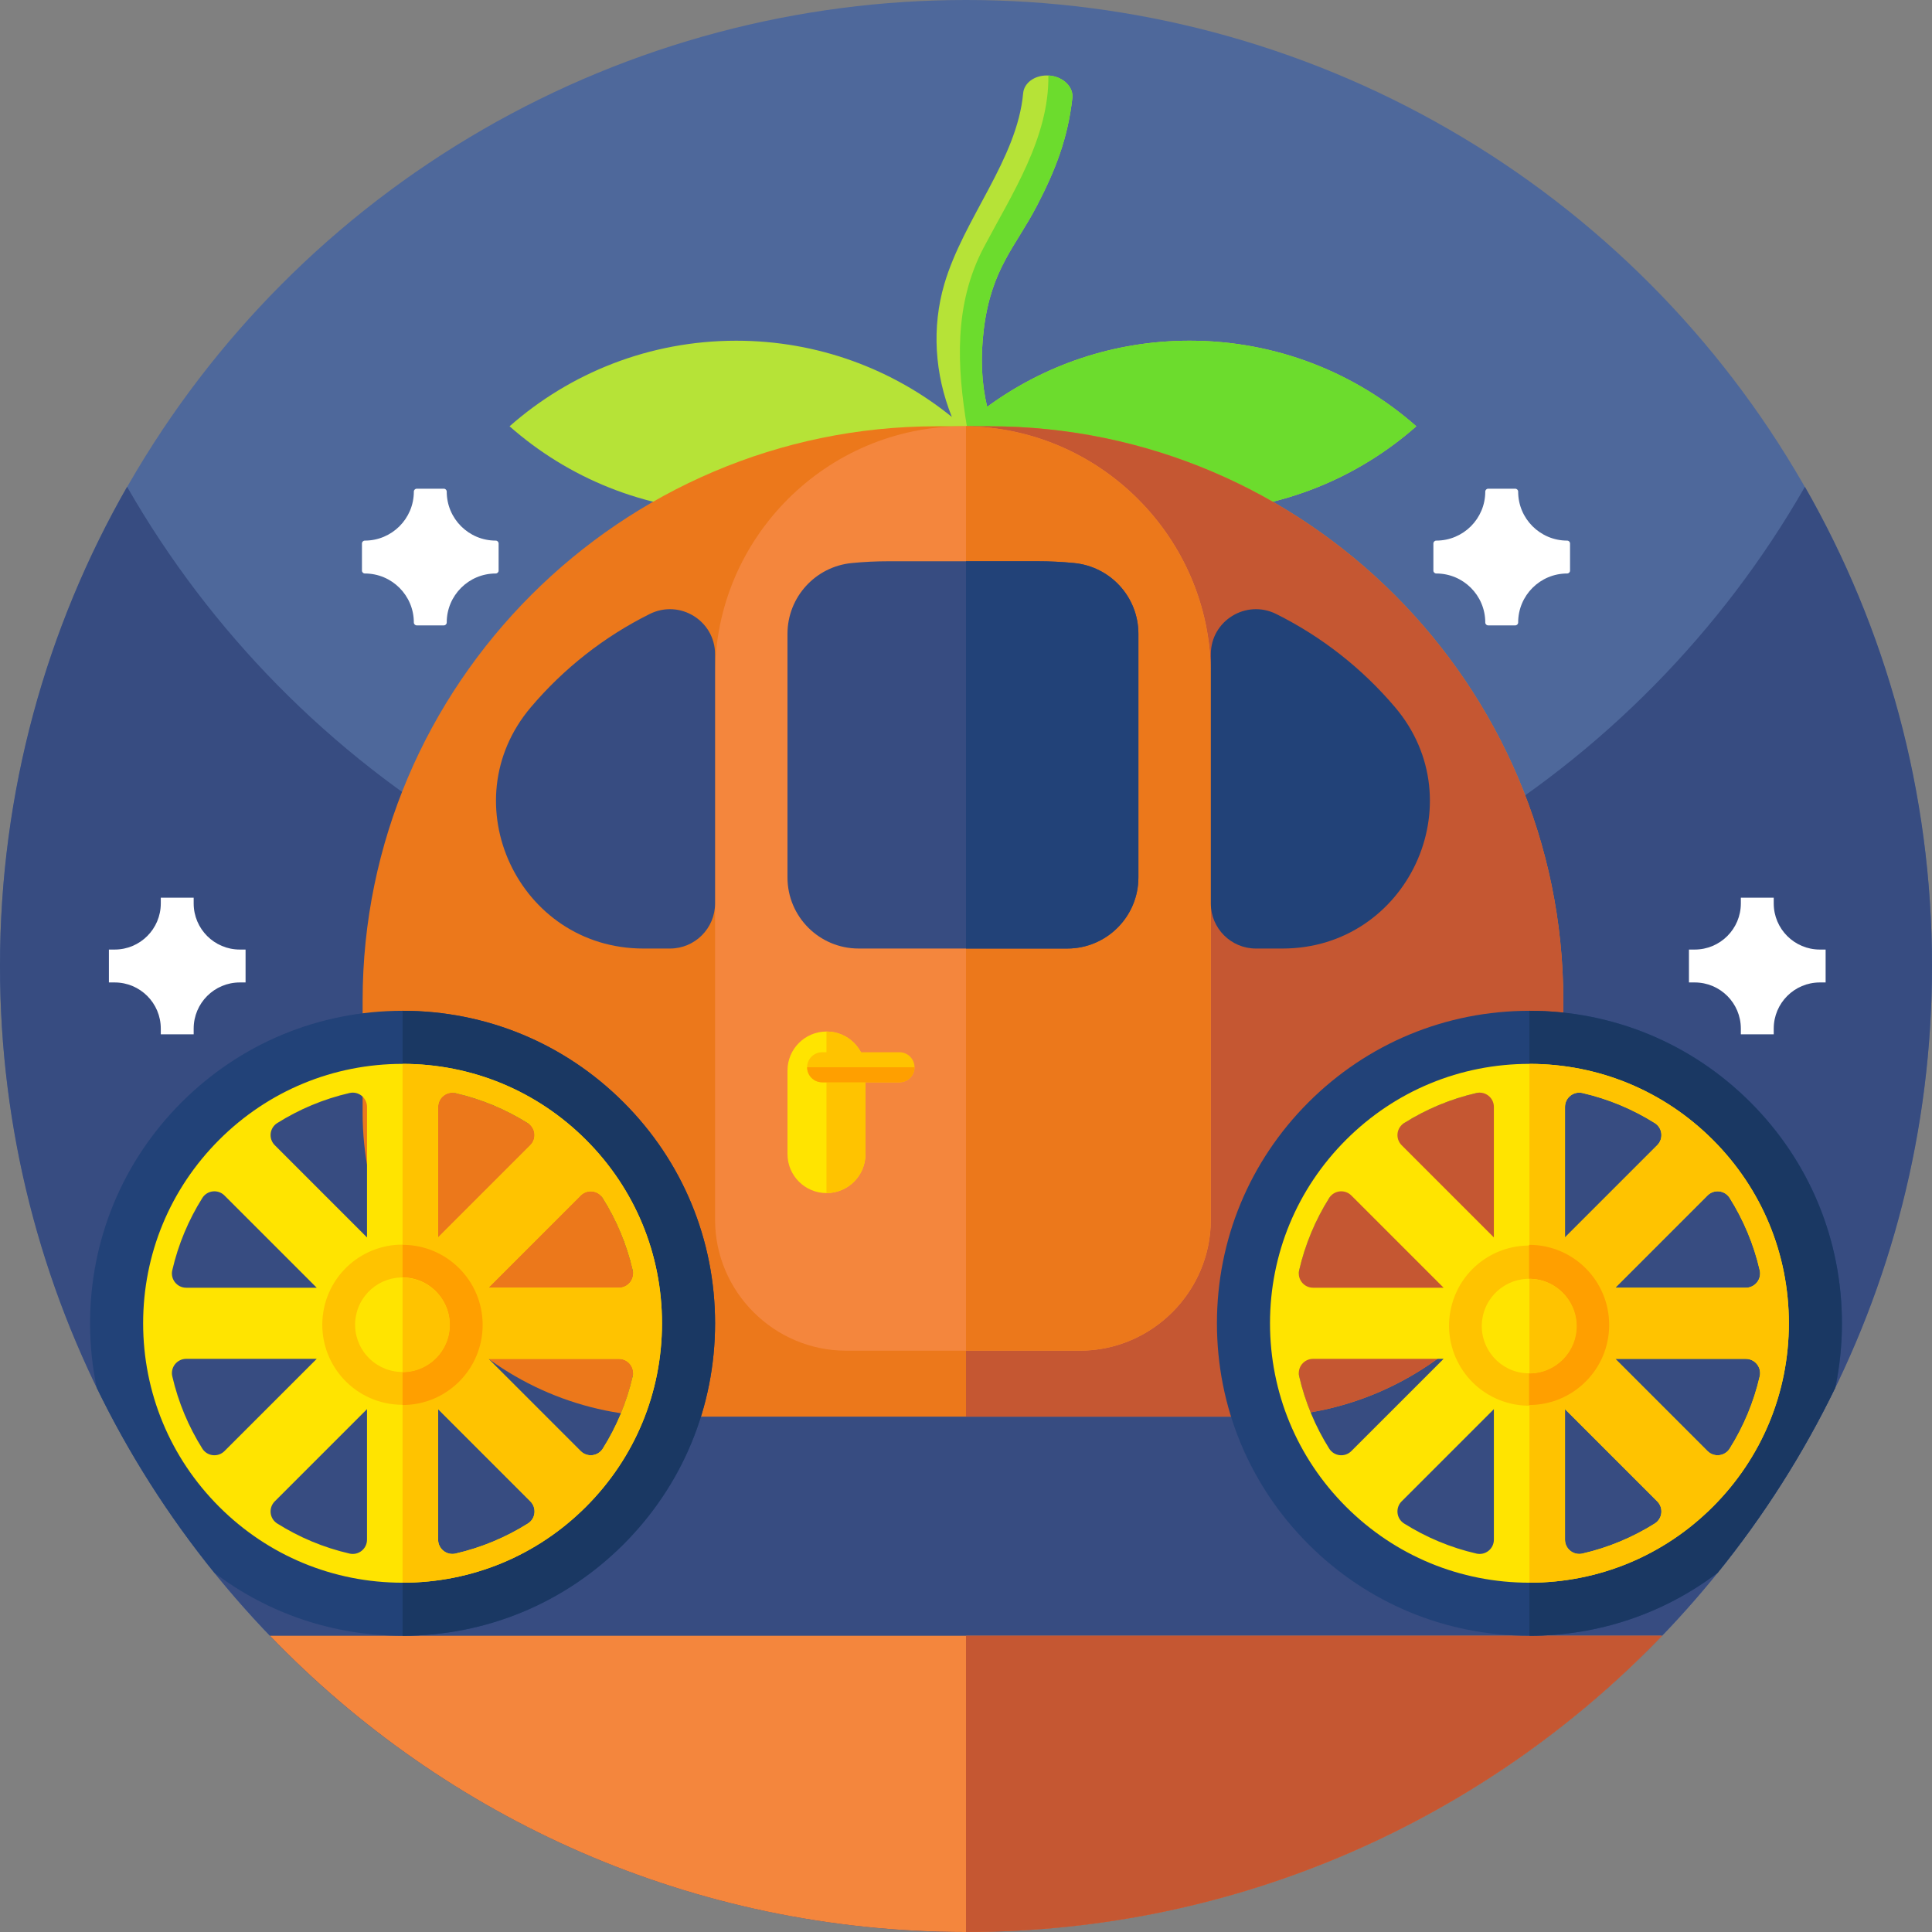 <svg id="Capa_1" enable-background="new 0 0 512 512" height="512" viewBox="0 0 512 512" width="512" xmlns="http://www.w3.org/2000/svg"><rect x="0" y="0" width="512" height="512" fill="#808080" stroke="none"/><g><g><circle cx="256" cy="256" fill="#4e689b" r="256"/><path d="m512 256c0 87.11-43.52 164.07-110 210.31-41.41 28.8-91.73 45.69-146 45.69s-104.59-16.89-146-45.69c-66.48-46.24-110-123.2-110-210.31 0-46.22 12.25-89.57 33.68-127 44.12 77.07 127.16 129 222.32 129s178.21-51.93 222.32-129c21.43 37.43 33.68 80.78 33.68 127z" fill="#374c81"/></g><g><g><path d="m440.46 433.5c-46.57 48.39-112 78.5-184.46 78.5s-137.89-30.11-184.46-78.5z" fill="#f4863d"/><path d="m440.46 433.5c-46.57 48.39-112 78.5-184.46 78.5v-78.5z" fill="#c55732"/></g><g><path d="m347.35 190.07c-21.35.55-42.97-6.38-60.63-21.16-16.1-13.46-25.25-31.31-29.38-50.34-.4-1.86-.75-3.72-1.03-5.6-.01.09-.03.17-.04.26-.14.87-.29 1.74-.45 2.6-3.72 20.05-15.29 38.98-32.15 53.08-17.67 14.78-39.29 21.71-60.63 21.16 3.11-20.41 13.16-39.83 29.77-54.45-22.12-.55-42.29-9-57.77-22.65 16.02-14.12 37.05-22.68 60.08-22.68 21.65 0 41.52 7.56 57.13 20.2-4.59-11.44-5.34-23.77-1.99-35.22 5.1-17.39 19.28-32.96 20.89-50.58.25-2.7 2.96-4.69 6.24-4.69.14 0 .29 0 .44.02.11-.01.23 0 .35.01 3.63.36 6.33 3.03 6.01 5.94-1.2 10.72-4.52 19.19-9.39 28.55-5.65 10.87-12.1 16.64-14.08 32.76-.93 7.58-.59 14.34.89 20.53 15.04-11.02 33.59-17.52 53.66-17.52 23.02 0 44.06 8.56 60.07 22.68-15.48 13.65-35.64 22.1-57.77 22.65 16.62 14.62 26.66 34.04 29.78 54.45z" fill="#b6e337"/><path d="m347.35 190.07c-21.35.55-42.97-6.38-60.63-21.16-16.1-13.46-25.25-31.31-29.38-50.34-.4-1.86-.75-3.72-1.03-5.6-.01.09-.03.17-.04.26-2.65-16-3.56-32.49 4.43-47.65 7.42-14.07 17.35-29.06 17.13-45.56.11-.01.23 0 .35.01 3.63.36 6.33 3.03 6.01 5.94-1.2 10.72-4.52 19.19-9.39 28.55-5.65 10.87-12.1 16.64-14.08 32.76-.93 7.58-.59 14.34.89 20.53 15.04-11.02 33.59-17.52 53.66-17.52 23.02 0 44.06 8.56 60.07 22.68-15.48 13.65-35.64 22.1-57.77 22.65 16.62 14.62 26.66 34.04 29.78 54.45z" fill="#6cdc2d"/><path d="m414.29 265.12v29.88c0 44.23-36.19 80.42-80.42 80.42h-157.35c-44.24 0-80.42-36.19-80.42-80.42v-29.88c0-83.68 68.46-152.15 152.14-152.15h13.9c83.68 0 152.15 68.47 152.15 152.15z" fill="#ec781b"/><path d="m414.29 265.12v29.88c0 44.23-36.19 80.42-80.42 80.42h-77.87v-262.45h6.14c83.68 0 152.15 68.47 152.15 152.15z" fill="#c55732"/><g><path d="m320.88 178.66v144.563c0 19.1-15.62 34.72-34.72 34.72h-61.94c-19.09 0-34.72-15.62-34.72-34.72v-144.563c0-36.13 29.56-65.69 65.69-65.69.27 0 .54 0 .81.01 17.75.21 33.86 7.56 45.58 19.29 11.91 11.9 19.3 28.33 19.3 46.39z" fill="#f4863d"/><path d="m320.88 178.66v144.563c0 19.1-15.62 34.72-34.72 34.72h-30.16v-244.963c17.75.21 33.86 7.56 45.58 19.29 11.91 11.9 19.3 28.33 19.3 46.39z" fill="#ec781b"/></g><g><g><path d="m189.5 173.389v66.036c0 6.598-5.349 11.947-11.947 11.947h-7.06c-33.057 0-51.188-38.714-29.821-63.938 8.671-10.236 19.382-18.686 31.507-24.721 7.964-3.964 17.321 1.78 17.321 10.676z" fill="#374c81"/><path d="m339.889 251.372h-7.059c-6.598 0-11.947-5.349-11.947-11.947v-66.036c0-8.896 9.357-14.64 17.321-10.676 12.126 6.035 22.84 14.486 31.51 24.721 21.363 25.225 3.232 63.938-29.825 63.938z" fill="#224278"/></g><path d="m301.69 167.97v64.56c0 10.4-8.44 18.84-18.85 18.84h-55.3c-10.41 0-18.85-8.44-18.85-18.84v-64.56c0-9.72 7.4-17.83 17.07-18.76 3.18-.31 6.4-.47 9.66-.47h39.54c3.26 0 6.48.16 9.66.47 9.68.93 17.07 9.04 17.07 18.76z" fill="#374c81"/><path d="m301.69 167.97v64.56c0 10.4-8.44 18.84-18.85 18.84h-26.84v-102.63h18.96c3.26 0 6.48.16 9.66.47 9.68.93 17.07 9.04 17.07 18.76z" fill="#224278"/></g><path d="m219.026 316.177c-5.706 0-10.333-4.626-10.333-10.332v-22.148c0-5.706 4.626-10.332 10.333-10.332 5.706 0 10.333 4.626 10.333 10.332v22.148c0 5.707-4.626 10.332-10.333 10.332z" fill="#ffe400"/><path d="m229.359 283.696v22.147c0 5.707-4.628 10.335-10.331 10.335v-42.813c2.852 0 5.436 1.155 7.304 3.027 1.868 1.868 3.027 4.453 3.027 7.304z" fill="#ffc300"/><path d="m242.358 282.84c0 1.103-.446 2.099-1.167 2.816-.721.721-1.716 1.167-2.816 1.167h-20.498c-2.198 0-3.983-1.78-3.983-3.983 0-2.198 1.784-3.983 3.983-3.983h20.498c2.199 0 3.983 1.785 3.983 3.983z" fill="#ffc300"/><g><path d="m165.24 292.12c-15.64-15.64-36.43-24.25-58.56-24.25-22.12 0-42.91 8.61-58.56 24.25-15.64 15.65-24.25 36.44-24.25 58.56 0 5.8.59 11.52 1.76 17.07 8.52 17.57 19.01 34.01 31.17 49.05 14.3 10.84 31.64 16.7 49.88 16.7 22.13 0 42.92-8.61 58.56-24.25 15.65-15.65 24.26-36.44 24.26-58.57 0-22.12-8.61-42.91-24.26-58.56zm-58.56 121.18c-34.52 0-62.61-28.09-62.61-62.62 0-34.52 28.09-62.61 62.61-62.61 34.53 0 62.62 28.09 62.62 62.61 0 34.53-28.09 62.62-62.62 62.62z" fill="#224278"/><path d="m189.501 350.683c0 22.123-8.614 42.92-24.258 58.563-15.639 15.64-36.436 24.254-58.559 24.254v-20.199c34.529 0 62.618-28.089 62.618-62.618 0-34.525-28.089-62.614-62.618-62.614v-20.2c22.123 0 42.92 8.614 58.559 24.254 15.644 15.644 24.258 36.441 24.258 58.56z" fill="#1a3863"/><path d="m155.295 302.072c-12.983-12.983-30.248-20.136-48.611-20.136s-35.628 7.153-48.611 20.136-20.14 30.248-20.14 48.611 7.157 35.632 20.14 48.615 30.248 20.136 48.611 20.136 35.628-7.153 48.611-20.136c12.987-12.983 20.14-30.251 20.14-48.615s-7.153-35.628-20.14-48.611zm-109.64 34.576c1.589-6.898 4.317-13.361 7.977-19.188 1.286-2.043 4.15-2.35 5.858-.641l24.445 24.441h-34.592c-2.421 0-4.23-2.25-3.688-4.612zm7.977 47.261c-3.66-5.827-6.388-12.29-7.973-19.188-.546-2.362 1.262-4.612 3.684-4.612h34.592l-24.444 24.441c-1.709 1.709-4.572 1.402-5.859-.641zm43.629 24.119c0 2.421-2.25 4.23-4.612 3.684-6.898-1.585-13.366-4.313-19.188-7.977-2.047-1.286-2.354-4.15-.645-5.858l24.445-24.441zm0-80.094-24.441-24.444c-1.708-1.705-1.406-4.572.641-5.854 5.822-3.664 12.29-6.392 19.188-7.977 2.362-.546 4.612 1.263 4.612 3.684zm62.475-10.474c3.664 5.823 6.392 12.29 7.981 19.188.542 2.362-1.266 4.612-3.688 4.612h-34.592l24.441-24.445c1.708-1.708 4.571-1.402 5.858.645zm-43.629-24.118c0-2.421 2.254-4.229 4.612-3.684 6.898 1.585 13.365 4.313 19.192 7.973 2.043 1.286 2.35 4.15.641 5.858l-24.445 24.445zm23.803 110.392c-5.827 3.664-12.29 6.392-19.192 7.977-2.358.546-4.612-1.262-4.612-3.684v-34.592l24.445 24.445c1.709 1.709 1.403 4.572-.641 5.854zm27.803-39.013c-1.585 6.898-4.313 13.365-7.977 19.188-1.286 2.047-4.15 2.35-5.858.641l-24.441-24.441h34.592c2.421 0 4.229 2.251 3.684 4.612z" fill="#ffe400"/><path d="m155.295 302.072c-12.983-12.983-30.248-20.136-48.611-20.136v137.498c18.364 0 35.628-7.153 48.611-20.136 12.987-12.983 20.14-30.251 20.14-48.615s-7.153-35.628-20.14-48.611zm4.441 15.388c3.664 5.823 6.392 12.29 7.981 19.188.542 2.362-1.266 4.612-3.688 4.612h-34.592l24.441-24.445c1.708-1.708 4.571-1.402 5.858.645zm-43.629-24.118c0-2.421 2.254-4.229 4.612-3.684 6.898 1.585 13.365 4.313 19.192 7.973 2.043 1.286 2.35 4.15.641 5.858l-24.445 24.445zm23.803 110.392c-5.827 3.664-12.29 6.392-19.192 7.977-2.358.546-4.612-1.262-4.612-3.684v-34.592l24.445 24.445c1.709 1.709 1.403 4.572-.641 5.854zm27.803-39.013c-1.585 6.898-4.313 13.365-7.977 19.188-1.286 2.047-4.15 2.35-5.858.641l-24.441-24.441h34.592c2.421 0 4.229 2.251 3.684 4.612z" fill="#ffc300"/><ellipse cx="106.684" cy="351.117" fill="#ffc300" rx="21.224" ry="21.224" transform="matrix(.16 -.987 .987 .16 -256.989 400.181)"/><path d="m106.684 329.893v42.449c11.722 0 21.224-9.502 21.224-21.224 0-11.723-9.502-21.225-21.224-21.225z" fill="#ff9f00"/><ellipse cx="106.684" cy="351.117" fill="#ffe400" rx="12.525" ry="12.525" transform="matrix(.16 -.987 .987 .16 -256.989 400.181)"/><path d="m106.684 338.592v25.05c6.918 0 12.525-5.607 12.525-12.525 0-6.917-5.607-12.525-12.525-12.525z" fill="#ffc300"/></g><g><path d="m405.316 413.301c-34.525 0-62.614-28.089-62.614-62.618 0-34.525 28.089-62.614 62.614-62.614 34.529 0 62.618 28.089 62.618 62.614 0 34.528-28.089 62.618-62.618 62.618zm58.564-121.181c-15.64-15.64-36.44-24.25-58.56-24.25s-42.92 8.61-58.56 24.25c-15.65 15.65-24.26 36.44-24.26 58.56 0 22.13 8.61 42.92 24.26 58.57 15.64 15.64 36.44 24.25 58.56 24.25 18.24 0 35.57-5.85 49.86-16.68l.01-.01c12.17-15.04 22.65-31.49 31.18-49.06 0-.01.01-.01.01-.02 1.16-5.55 1.75-11.25 1.75-17.05 0-22.12-8.61-42.91-24.25-58.56z" fill="#224278"/><path d="m488.13 350.68c0 5.8-.59 11.52-1.76 17.07-8.53 17.57-19.01 34.02-31.18 49.06-14.29 10.84-31.63 16.69-49.87 16.69v-20.2c34.52 0 62.61-28.09 62.61-62.62 0-34.52-28.09-62.61-62.61-62.61v-20.2c22.12 0 42.92 8.61 58.56 24.25 15.64 15.65 24.25 36.44 24.25 58.56z" fill="#1a3863"/><path d="m453.927 302.072c-12.983-12.983-30.248-20.136-48.611-20.136s-35.628 7.153-48.611 20.136-20.14 30.248-20.14 48.611 7.157 35.632 20.14 48.615 30.248 20.136 48.611 20.136 35.628-7.153 48.611-20.136c12.987-12.983 20.14-30.251 20.14-48.615s-7.153-35.628-20.14-48.611zm-109.64 34.576c1.589-6.898 4.317-13.361 7.977-19.188 1.286-2.043 4.15-2.35 5.858-.641l24.445 24.441h-34.592c-2.421 0-4.229-2.25-3.688-4.612zm7.977 47.261c-3.66-5.827-6.388-12.29-7.973-19.188-.546-2.362 1.262-4.612 3.684-4.612h34.592l-24.445 24.441c-1.708 1.709-4.571 1.402-5.858-.641zm43.629 24.119c0 2.421-2.25 4.23-4.612 3.684-6.898-1.585-13.365-4.313-19.188-7.977-2.047-1.286-2.354-4.15-.645-5.858l24.445-24.441zm0-80.094-24.441-24.445c-1.708-1.705-1.406-4.572.641-5.854 5.823-3.664 12.29-6.392 19.188-7.977 2.362-.546 4.612 1.263 4.612 3.684zm62.475-10.474c3.664 5.823 6.392 12.29 7.981 19.188.542 2.362-1.266 4.612-3.688 4.612h-34.592l24.441-24.445c1.708-1.708 4.571-1.402 5.858.645zm-43.629-24.118c0-2.421 2.254-4.229 4.612-3.684 6.898 1.585 13.366 4.313 19.192 7.973 2.043 1.286 2.35 4.15.641 5.858l-24.445 24.445zm23.804 110.392c-5.826 3.664-12.29 6.392-19.192 7.977-2.358.546-4.612-1.262-4.612-3.684v-34.592l24.445 24.445c1.708 1.709 1.402 4.572-.641 5.854zm27.802-39.013c-1.585 6.898-4.313 13.365-7.977 19.188-1.286 2.047-4.15 2.35-5.858.641l-24.441-24.441h34.592c2.421 0 4.229 2.251 3.684 4.612z" fill="#ffe400"/><path d="m453.927 302.072c-12.983-12.983-30.248-20.136-48.611-20.136v137.498c18.363 0 35.628-7.153 48.611-20.136 12.987-12.983 20.14-30.251 20.14-48.615s-7.153-35.628-20.14-48.611zm4.441 15.388c3.664 5.823 6.392 12.29 7.981 19.188.542 2.362-1.266 4.612-3.688 4.612h-34.592l24.441-24.445c1.708-1.708 4.571-1.402 5.858.645zm-43.629-24.118c0-2.421 2.254-4.229 4.612-3.684 6.898 1.585 13.366 4.313 19.192 7.973 2.043 1.286 2.35 4.15.641 5.858l-24.445 24.445zm23.804 110.392c-5.826 3.664-12.29 6.392-19.192 7.977-2.358.546-4.612-1.262-4.612-3.684v-34.592l24.445 24.445c1.708 1.709 1.402 4.572-.641 5.854zm27.802-39.013c-1.585 6.898-4.313 13.365-7.977 19.188-1.286 2.047-4.15 2.35-5.858.641l-24.441-24.441h34.592c2.421 0 4.229 2.251 3.684 4.612z" fill="#ffc300"/><ellipse cx="405.224" cy="351.117" fill="#ffc300" rx="21.224" ry="21.224" transform="matrix(.23 -.973 .973 .23 -29.602 664.831)"/><path d="m405.224 329.893v42.449c11.722 0 21.224-9.502 21.224-21.224 0-11.723-9.501-21.225-21.224-21.225z" fill="#ff9f00"/><ellipse cx="405.316" cy="351.449" fill="#ffe400" rx="12.525" ry="12.525" transform="matrix(.16 -.987 .987 .16 -6.519 695.236)"/><path d="m405.316 338.924v25.05c6.918 0 12.525-5.608 12.525-12.525s-5.607-12.525-12.525-12.525z" fill="#ffc300"/></g><path d="m242.358 282.84c0 1.103-.446 2.099-1.167 2.816-.721.721-1.716 1.167-2.816 1.167h-20.498c-2.198 0-3.983-1.78-3.983-3.983z" fill="#ff9f00"/></g><g><g><g><path d="m28.859 260.358h1.524c6.753 0 12.227 5.474 12.227 12.227v1.524h8.716v-1.524c0-6.753 5.474-12.227 12.227-12.227h1.525v-8.716h-1.525c-6.753 0-12.227-5.474-12.227-12.227v-1.525h-8.716v1.525c0 6.753-5.474 12.227-12.227 12.227h-1.524z" fill="#fff"/></g></g><g><g><path d="m447.59 260.358h1.524c6.753 0 12.227 5.474 12.227 12.227v1.524h8.716v-1.524c0-6.753 5.474-12.227 12.227-12.227h1.525v-8.716h-1.525c-6.753 0-12.227-5.474-12.227-12.227v-1.525h-8.716v1.525c0 6.753-5.474 12.227-12.227 12.227h-1.524z" fill="#fff"/></g></g><g><g><g><path d="m96.683 151.981c7.174 0 12.989 5.815 12.989 12.989 0 .421.341.762.762.762h7.191c.421 0 .762-.341.762-.762 0-7.174 5.815-12.989 12.989-12.989.421 0 .762-.341.762-.762v-7.191c0-.421-.341-.762-.762-.762-7.174 0-12.989-5.815-12.989-12.989 0-.421-.341-.762-.762-.762h-7.191c-.421 0-.762.341-.762.762 0 7.174-5.815 12.989-12.989 12.989-.421 0-.762.341-.762.762v7.191c0 .421.341.762.762.762z" fill="#fff"/></g></g><g><g><path d="m380.623 151.981c7.174 0 12.989 5.815 12.989 12.989 0 .421.341.762.762.762h7.191c.421 0 .762-.341.762-.762 0-7.174 5.815-12.989 12.989-12.989.421 0 .762-.341.762-.762v-7.191c0-.421-.341-.762-.762-.762-7.174 0-12.989-5.815-12.989-12.989 0-.421-.341-.762-.762-.762h-7.191c-.421 0-.762.341-.762.762 0 7.174-5.815 12.989-12.989 12.989-.421 0-.762.341-.762.762v7.191c0 .421.341.762.762.762z" fill="#fff"/></g></g></g></g></g></g></svg>
